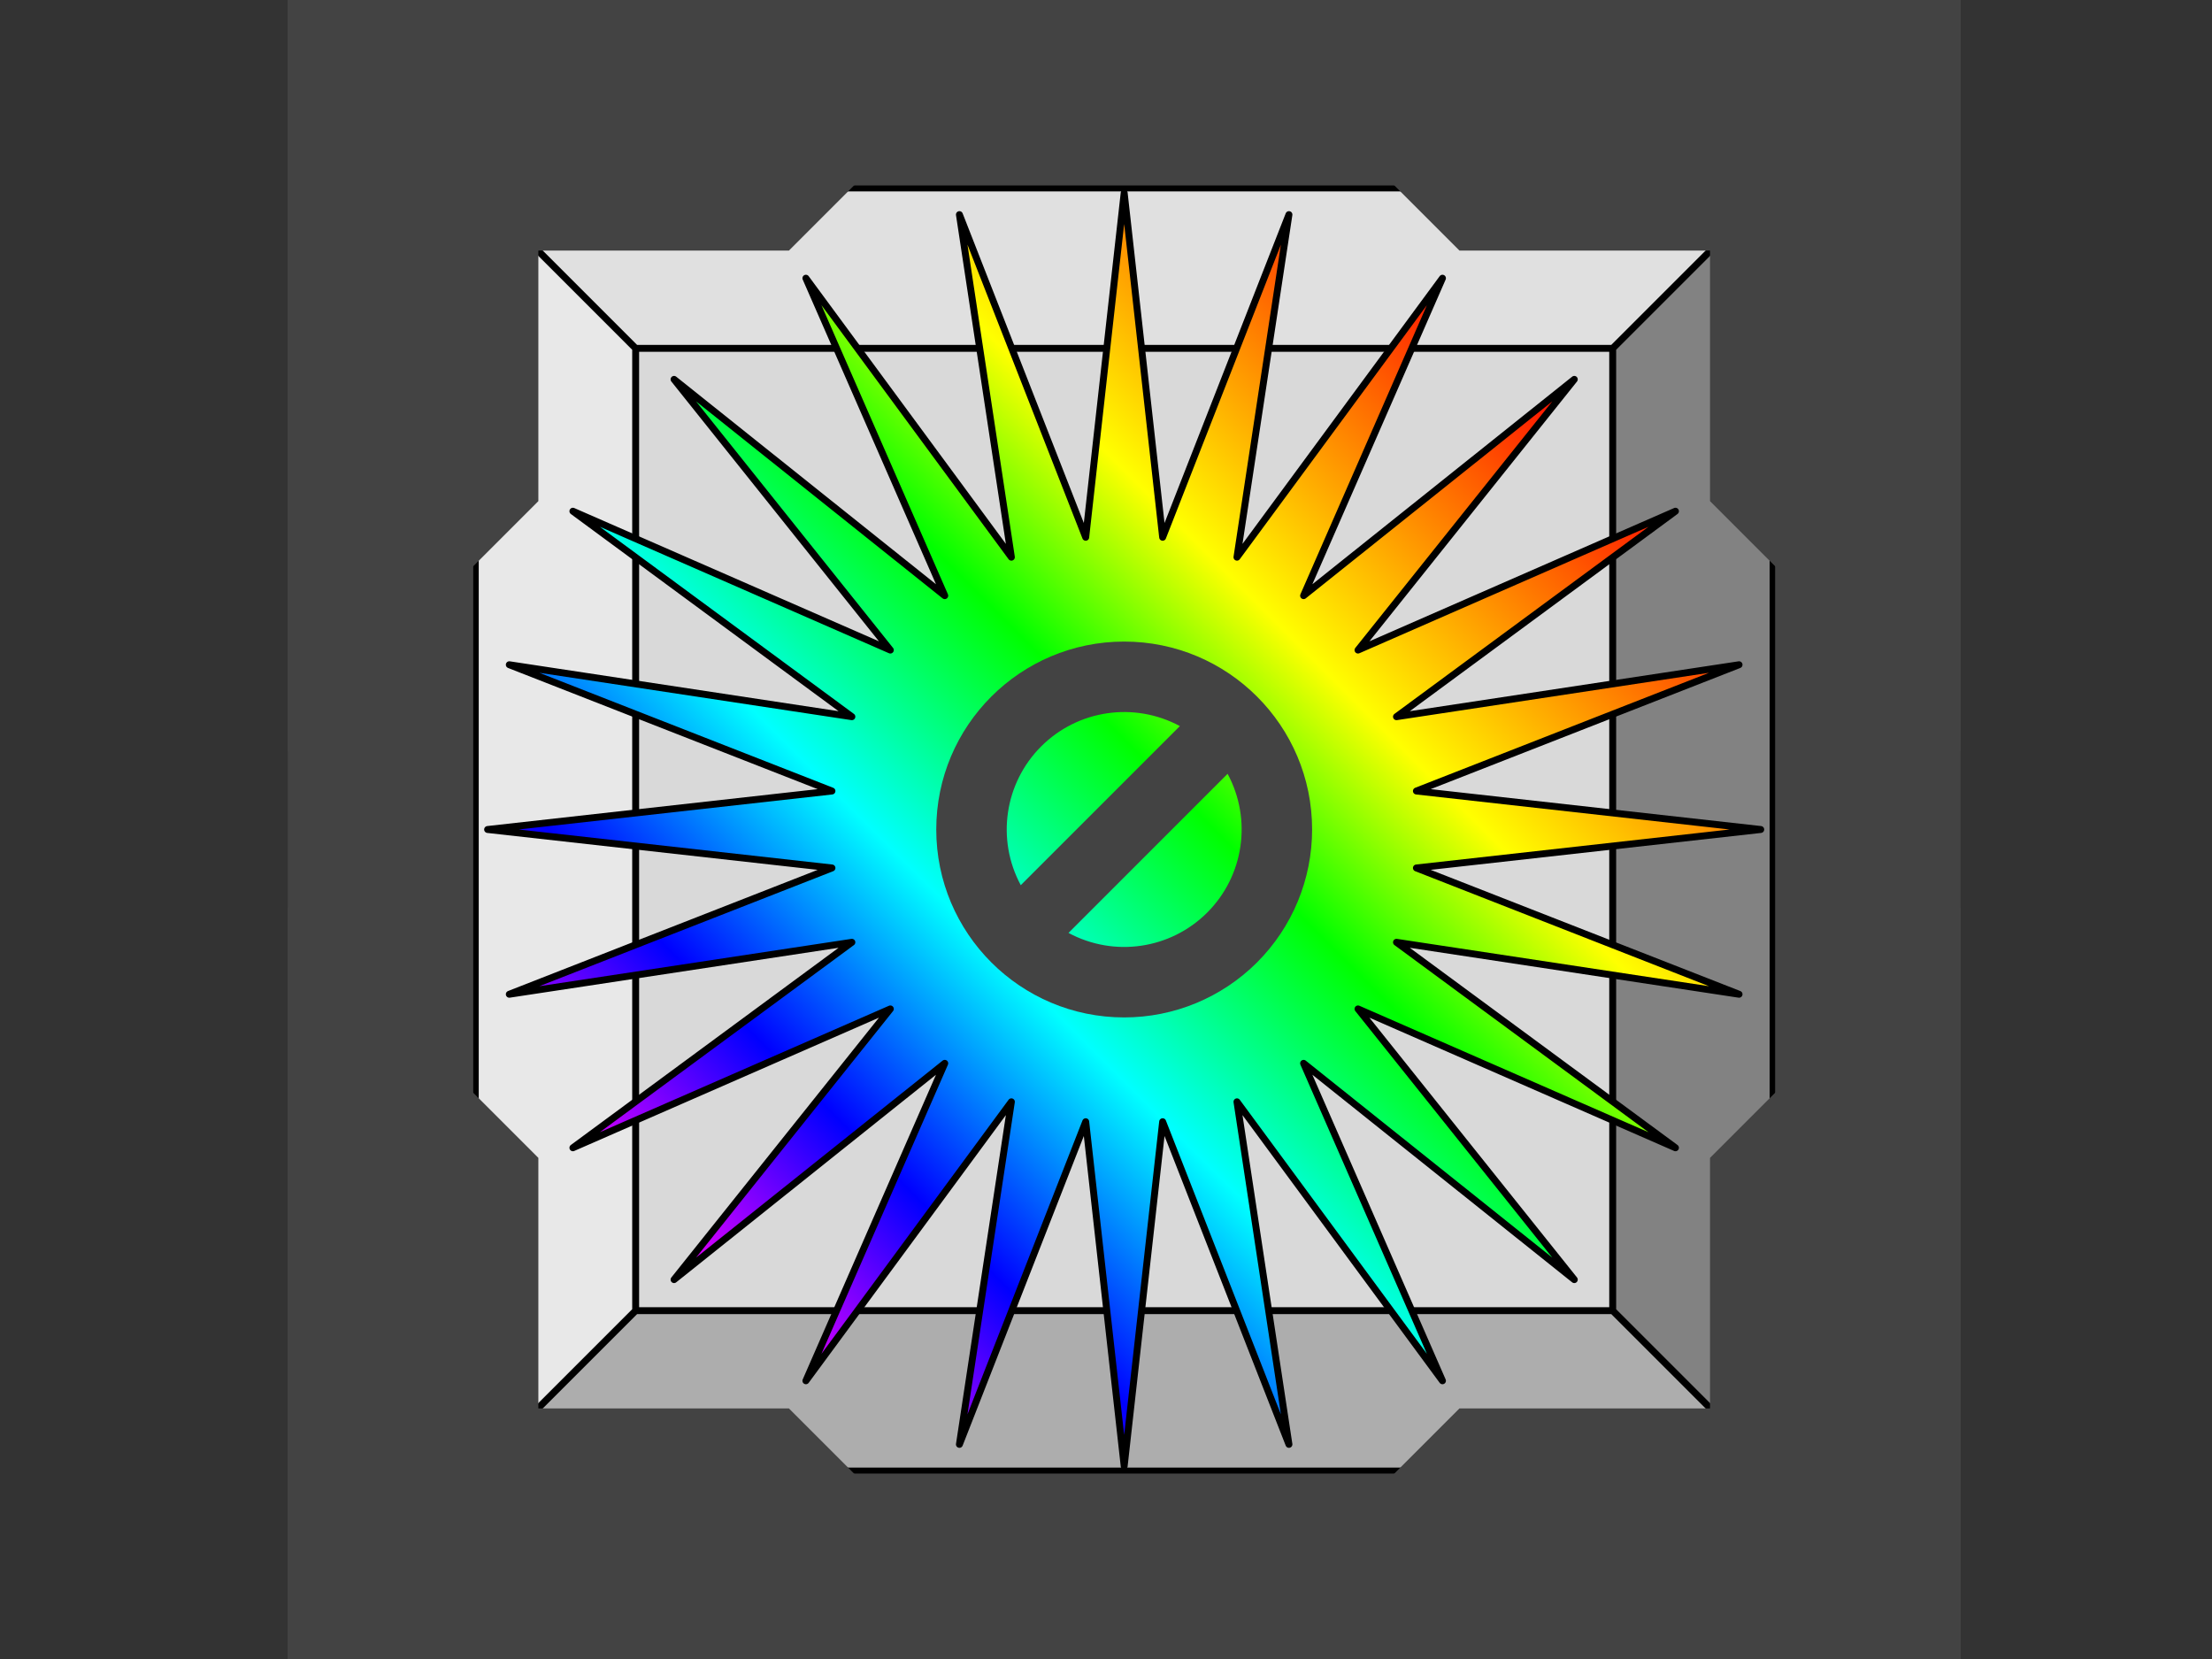 <svg version="1.1" viewBox="0.0 0.0 960.0 720.0" fill="none" stroke="none" stroke-linecap="square" stroke-miterlimit="10" xmlns:xlink="http://www.w3.org/1999/xlink" xmlns="http://www.w3.org/2000/svg"><rect x="0.0" y="0.0" width="960.0" height="720.0" fill="#333333" stroke="none"/><clipPath id="p.0"><path d="m0 0l960.0 0l0 720.0l-960.0 0l0 -720.0z" clip-rule="nonzero"/></clipPath><g clip-path="url(#p.0)"><path fill="#000000" fill-opacity="0.0" d="m0 0l960.0 0l0 720.0l-960.0 0z" fill-rule="evenodd"/><path fill="#d9d9d9" d="m275.877 151.181l424.031 0l0 417.638l-424.031 0z" fill-rule="evenodd"/><path fill="#e0e0e0" d="m206.27 81.575l563.244 0l-69.606 69.606l-424.031 0z" fill-rule="evenodd"/><path fill="#adadad" d="m206.27 638.425l69.606 -69.606l424.031 0l69.606 69.606z" fill-rule="evenodd"/><path fill="#e8e8e8" d="m206.27 81.575l69.606 69.606l0 417.638l-69.606 69.606z" fill-rule="evenodd"/><path fill="#828282" d="m769.514 81.575l0 556.85l-69.606 -69.606l0 -417.638z" fill-rule="evenodd"/><path fill="#000000" fill-opacity="0.0" d="m206.27 81.575l563.244 0l0 556.85l-563.244 0zm69.606 69.606l424.031 0l0 417.638l-424.031 0zm-69.606 -69.606l69.606 69.606m-69.606 487.244l69.606 -69.606m493.638 -487.244l-69.606 69.606m69.606 487.244l-69.606 -69.606" fill-rule="evenodd"/><path stroke="#000000" stroke-width="3.0" stroke-linejoin="round" stroke-linecap="butt" d="m206.27 81.575l563.244 0l0 556.85l-563.244 0zm69.606 69.606l424.031 0l0 417.638l-424.031 0zm-69.606 -69.606l69.606 69.606m-69.606 487.244l69.606 -69.606m493.638 -487.244l-69.606 69.606m69.606 487.244l-69.606 -69.606" fill-rule="evenodd"/><path fill="#434343" d="m124.9 0l725.984 0l0 720.0l-725.984 0zm80.482 80.482l0 559.037l565.021 0l0 -559.037z" fill-rule="evenodd"/><path fill="#434343" d="m124.9 0l326.236 0l-108.744 108.744l-108.748 0l0 108.748l-108.744 108.744z" fill-rule="evenodd"/><path fill="#434343" d="m850.885 0l0 326.236l-108.744 -108.744l0 -108.748l-108.748 0l-108.744 -108.744z" fill-rule="evenodd"/><path fill="#434343" d="m850.885 720.0l-326.236 0l108.744 -108.744l108.748 0l0 -108.748l108.744 -108.744z" fill-rule="evenodd"/><path fill="#434343" d="m124.9 720.0l0 -326.236l108.744 108.744l0 108.748l108.748 0l108.744 108.744z" fill-rule="evenodd"/><defs><linearGradient id="p.1" gradientUnits="userSpaceOnUse" gradientTransform="matrix(19.766 19.766 -19.766 19.766 0.0 0.0)" spreadMethod="pad" x1="11.565" y1="-13.118" x2="11.565" y2="6.648"><stop offset="0.0" stop-color="#ff0000"/><stop offset="0.3" stop-color="#ffff00"/><stop offset="0.45" stop-color="#00ff00"/><stop offset="0.64" stop-color="#00ffff"/><stop offset="0.82" stop-color="#0000ff"/><stop offset="1" stop-color="#ff00ff"/><stop offset="1.0" stop-color="#737373"/></linearGradient></defs><path fill="url(#p.1)" d="m292.537 164.646l117.482 93.869l-60.265 -137.774l89.183 121.077l-22.552 -148.677l54.808 140.034l16.697 -149.448l16.697 149.448l54.808 -140.034l-22.552 148.677l89.183 -121.077l-60.265 137.774l117.482 -93.869l-93.869 117.482l137.774 -60.265l-121.077 89.183l148.677 -22.552l-140.034 54.808l149.448 16.697l-149.448 16.697l140.034 54.808l-148.677 -22.552l121.077 89.183l-137.774 -60.264l93.869 117.482l-117.482 -93.869l60.265 137.774l-89.183 -121.077l22.552 148.677l-54.808 -140.034l-16.697 149.448l-16.697 -149.448l-54.808 140.034l22.552 -148.677l-89.183 121.077l60.265 -137.774l-117.482 93.869l93.869 -117.482l-137.774 60.264l121.077 -89.183l-148.677 22.552l140.034 -54.808l-149.448 -16.697l149.448 -16.697l-140.034 -54.808l148.677 22.552l-121.077 -89.183l137.774 60.265z" fill-rule="evenodd"/><path stroke="#000000" stroke-width="3.0" stroke-linejoin="round" stroke-linecap="butt" d="m292.537 164.646l117.482 93.869l-60.265 -137.774l89.183 121.077l-22.552 -148.677l54.808 140.034l16.697 -149.448l16.697 149.448l54.808 -140.034l-22.552 148.677l89.183 -121.077l-60.265 137.774l117.482 -93.869l-93.869 117.482l137.774 -60.265l-121.077 89.183l148.677 -22.552l-140.034 54.808l149.448 16.697l-149.448 16.697l140.034 54.808l-148.677 -22.552l121.077 89.183l-137.774 -60.264l93.869 117.482l-117.482 -93.869l60.265 137.774l-89.183 -121.077l22.552 148.677l-54.808 -140.034l-16.697 149.448l-16.697 -149.448l-54.808 140.034l22.552 -148.677l-89.183 121.077l60.265 -137.774l-117.482 93.869l93.869 -117.482l-137.774 60.264l121.077 -89.183l-148.677 22.552l140.034 -54.808l-149.448 -16.697l149.448 -16.697l-140.034 -54.808l148.677 22.552l-121.077 -89.183l137.774 60.265z" fill-rule="evenodd"/><path fill="#434343" d="m487.892 278.441l0 0c45.044 0 81.559 36.515 81.559 81.559l0 0c0 21.631 -8.593 42.376 -23.888 57.671c-15.295 15.295 -36.04 23.888 -57.671 23.888l0 0c-45.044 0 -81.559 -36.515 -81.559 -81.559l0 0c0 -45.044 36.515 -81.559 81.559 -81.559zm-24.167 126.441c19.82 10.672 44.294 7.08 60.211 -8.837c15.917 -15.917 19.509 -40.391 8.837 -60.211zm48.334 -89.763l0 0c-19.82 -10.672 -44.294 -7.08 -60.211 8.837c-15.918 15.917 -19.509 40.391 -8.837 60.211z" fill-rule="evenodd"/></g></svg>
